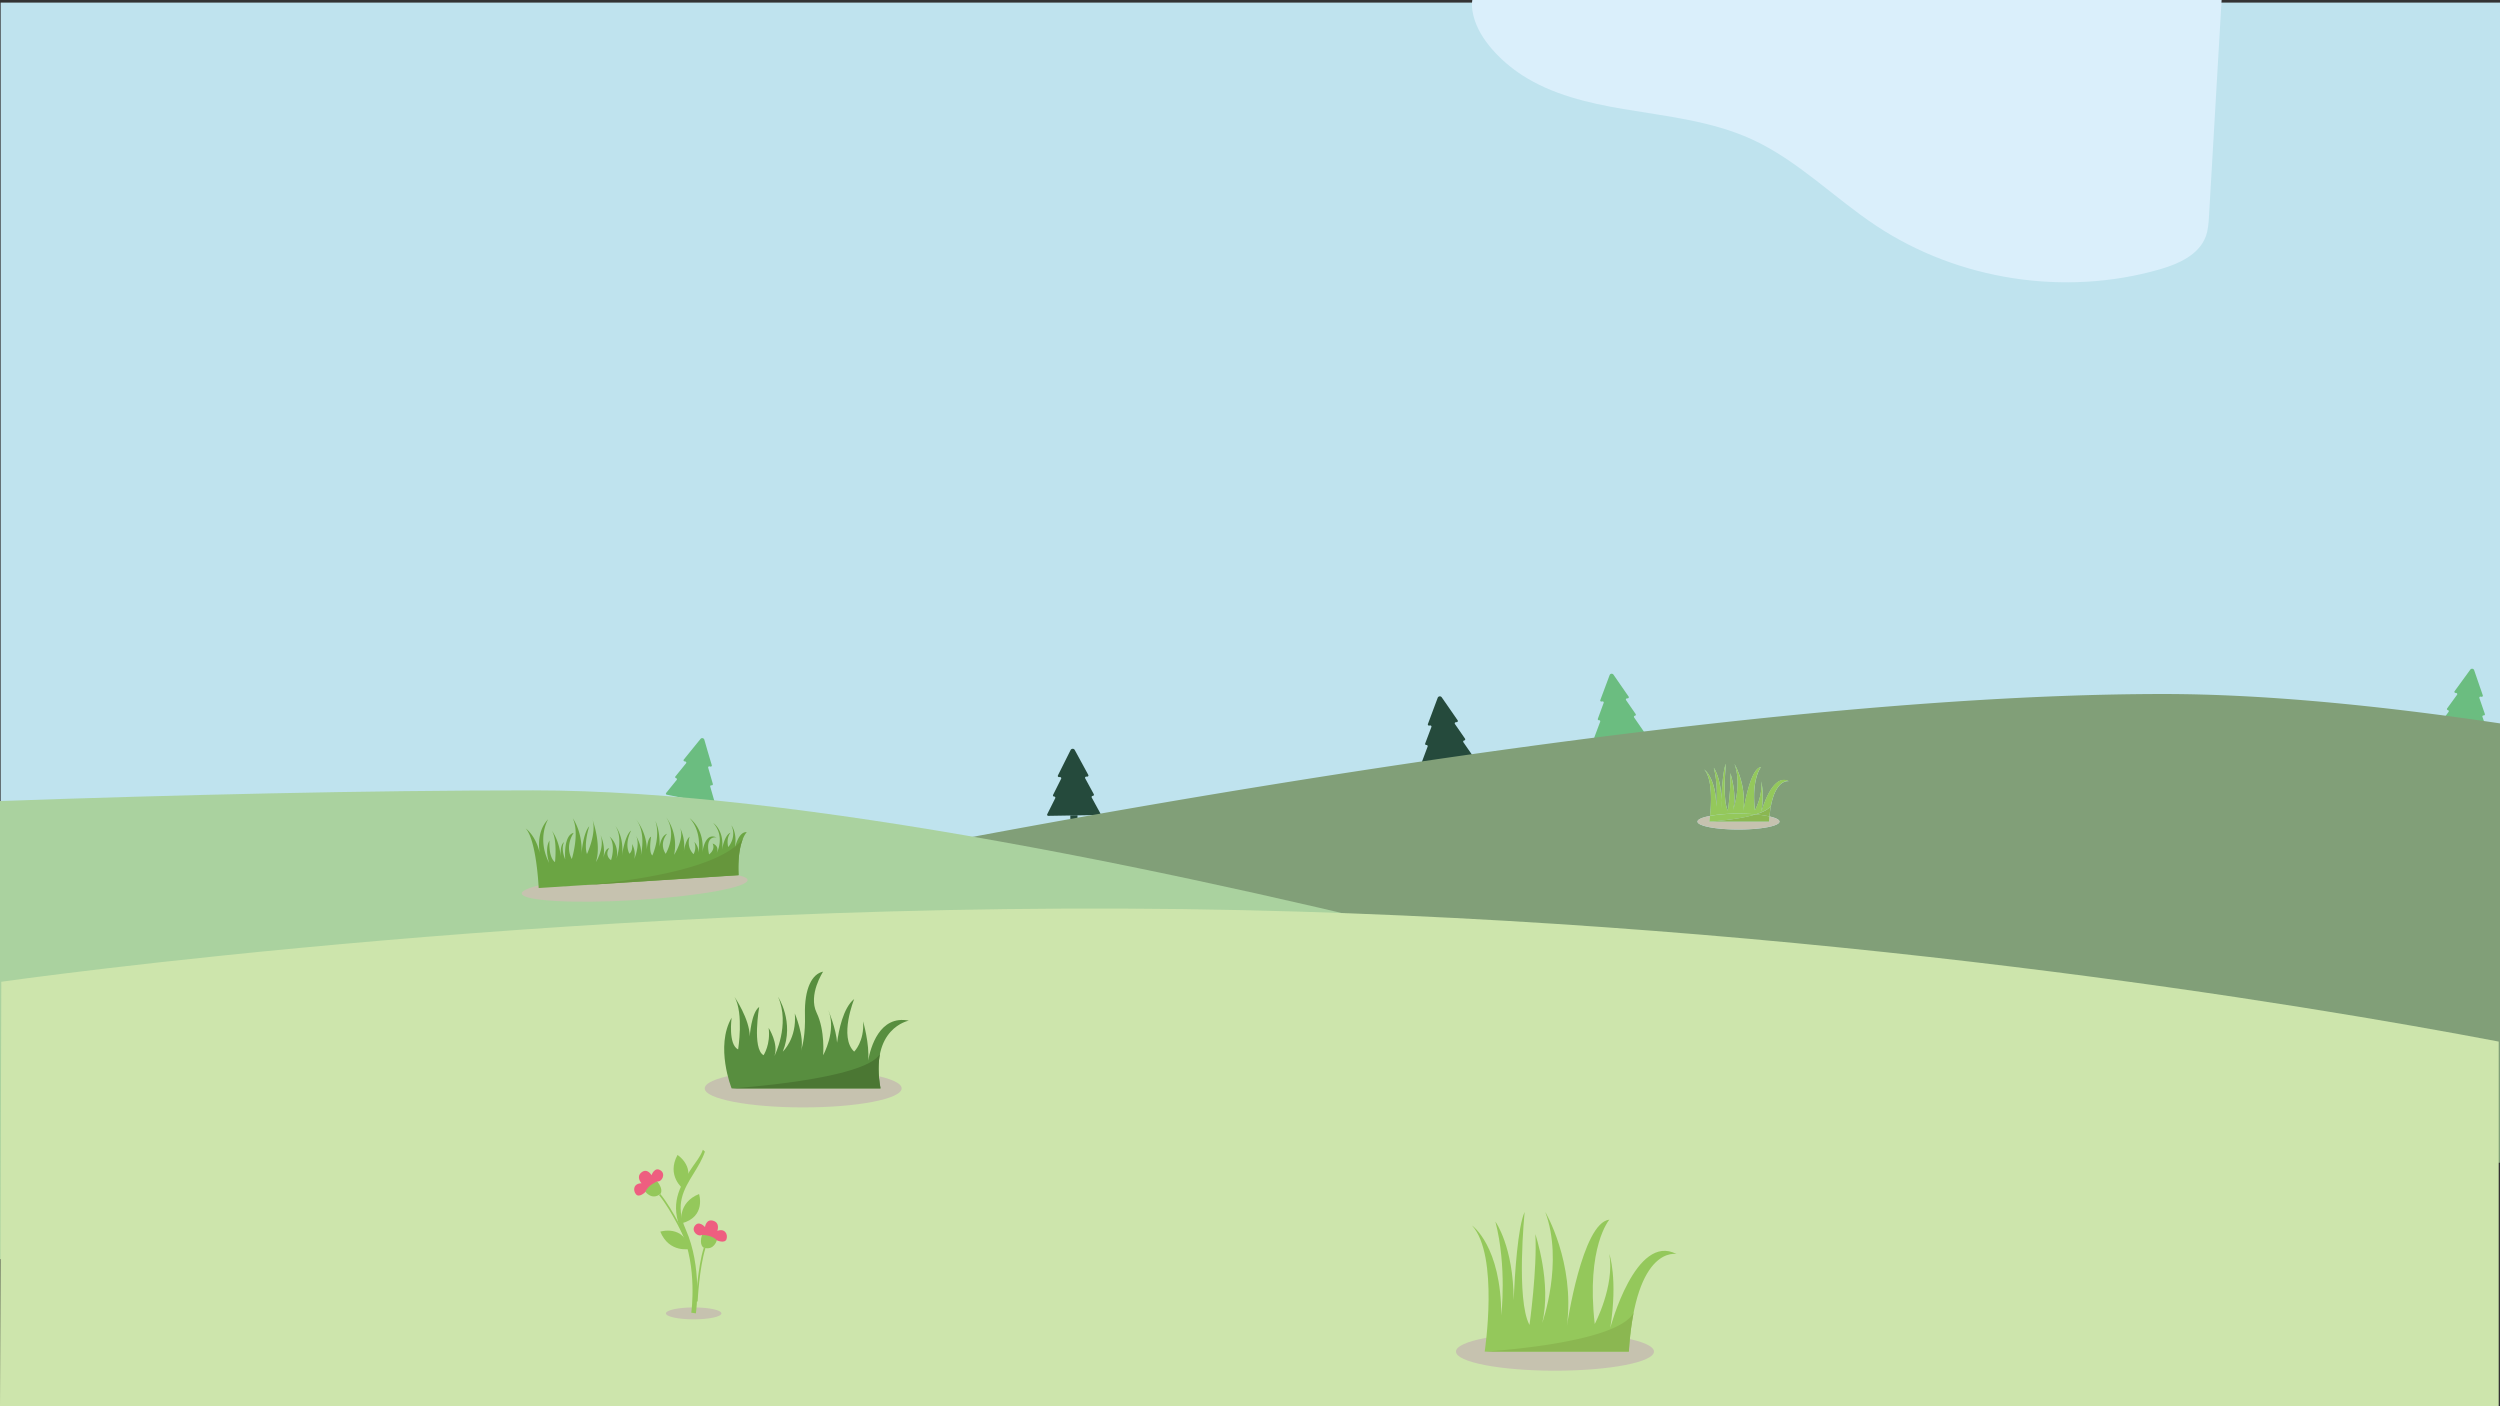 <svg id="圖層_1" data-name="圖層 1" xmlns="http://www.w3.org/2000/svg" viewBox="0 0 1920 1080"><rect x="0" y="0" width="1920" height="1080" fill="#333333" stroke="none"/><defs><style>.cls-1{fill:#bfe3ee;}.cls-2{fill:#daeffb;}.cls-3{fill:#254a3c;}.cls-4{fill:#936057;}.cls-5{fill:#6bbd80;}.cls-6{fill:#819f78;}.cls-7{fill:#c6c2af;}.cls-8{fill:#94c85b;}.cls-9{fill:#8bb751;}.cls-10{fill:#aad29f;}.cls-11{fill:#6ba543;}.cls-12{fill:#66963c;}.cls-13{fill:#cde5ac;}.cls-14{fill:#588e3f;}.cls-15{fill:#4b7733;}.cls-16{fill:#ee5e80;}</style></defs><title>welllcome_bg8</title><rect class="cls-1" x="0.5" y="2" width="1919.5" height="677"/><path class="cls-2" d="M1131.73,0c-.6,3-.37,7,.89,12.16,4.49,18.48,21.89,35.5,37.23,45.47,23.11,15,50.69,21.48,77.89,26.1,33.35,5.66,67.69,9.14,98.47,23.18,35.39,16.14,63.22,44.94,95.63,66.43,63.08,41.83,144.76,54.45,217.54,33.61,14.52-4.16,30.27-11.08,35.59-25.19,1.9-5,2.24-10.53,2.55-15.92L1707.19,0Z" transform="translate(-1)"/><path class="cls-3" d="M1132.56,581.18l-7.68-11.13a.88.88,0,0,1,.63-1.38.88.88,0,0,0,.63-1.38l-7.75-11.23a.88.88,0,0,1,.63-1.38l.82-.1a.88.88,0,0,0,.63-1.38l-6.66-9.65-5.55-8a1.78,1.78,0,0,0-3.12.38l-3.42,9.14-4.1,11a.89.89,0,0,0,.94,1.18l.82-.1a.89.89,0,0,1,.94,1.18L1095.54,571a.89.89,0,0,0,.94,1.18.89.89,0,0,1,.94,1.18l-4.73,12.65a.89.89,0,0,0,.94,1.18l19.14-2.34,19.14-2.34A.88.88,0,0,0,1132.56,581.18Z" transform="translate(-1)"/><polygon class="cls-4" points="1114.48 584.61 1109.11 585.27 1110.55 596.9 1115.93 596.25 1114.48 584.61"/><path class="cls-5" d="M1263.31,561.62,1256,551a.84.84,0,0,1,.59-1.31.84.84,0,0,0,.59-1.31l-7.36-10.67a.84.84,0,0,1,.59-1.31l.78-.1a.84.84,0,0,0,.59-1.31l-6.33-9.17-5.28-7.64a1.69,1.69,0,0,0-3,.36l-3.24,8.69-3.89,10.42a.84.84,0,0,0,.9,1.13l.78-.1a.84.84,0,0,1,.9,1.13L1228.15,552a.84.84,0,0,0,.9,1.13.84.84,0,0,1,.9,1.13l-4.49,12a.84.84,0,0,0,.9,1.13l18.18-2.23,18.18-2.23A.84.84,0,0,0,1263.31,561.62Z" transform="translate(-1)"/><polygon class="cls-4" points="1246.09 564.87 1240.98 565.5 1242.36 576.55 1247.47 575.93 1246.09 564.87"/><path class="cls-5" d="M550,616.49l-3.54-12.33a.84.84,0,0,1,1-1.05.84.84,0,0,0,1-1.05l-3.57-12.43a.84.84,0,0,1,1-1.05l.77.15a.84.84,0,0,0,1-1.05L544.49,577l-2.56-8.91a1.69,1.69,0,0,0-2.93-.59l-5.86,7.21-7,8.65a.84.84,0,0,0,.49,1.35l.77.15a.84.84,0,0,1,.49,1.35l-8.17,10.07a.84.84,0,0,0,.49,1.35.84.84,0,0,1,.49,1.35l-8.1,10a.84.84,0,0,0,.49,1.35l18,3.62,18,3.62A.84.84,0,0,0,550,616.49Z" transform="translate(-1)"/><polygon class="cls-4" points="527.5 613.45 525.26 624.37 530.31 625.38 532.54 614.46 527.5 613.45"/><path class="cls-5" d="M1911.7,562.67l-4.18-12.13a.84.84,0,0,1,.93-1.1.84.84,0,0,0,.93-1.1l-4.22-12.23a.84.84,0,0,1,.93-1.1l.77.11a.84.84,0,0,0,.93-1.1l-3.62-10.51-3-8.76a1.69,1.69,0,0,0-3-.44l-5.47,7.51-6.56,9a.84.84,0,0,0,.56,1.32l.77.11a.84.84,0,0,1,.56,1.32l-7.63,10.48a.84.84,0,0,0,.56,1.32.84.84,0,0,1,.56,1.32L1874,557.08a.84.84,0,0,0,.56,1.32l18.12,2.68,18.12,2.68A.84.84,0,0,0,1911.7,562.67Z" transform="translate(-1)"/><polygon class="cls-4" points="1889.1 560.75 1887.44 571.76 1892.53 572.52 1894.19 561.5 1889.1 560.75"/><path class="cls-3" d="M846,624.55l-6.54-12a.9.9,0,0,1,.78-1.32.9.9,0,0,0,.78-1.32l-6.6-12.14a.9.9,0,0,1,.78-1.32h.83a.9.9,0,0,0,.78-1.32l-5.67-10.43-4.73-8.7a1.8,1.8,0,0,0-3.19.05l-4.43,8.85-5.31,10.62a.9.9,0,0,0,.82,1.29h.83a.9.9,0,0,1,.82,1.3l-6.18,12.35a.9.9,0,0,0,.82,1.29.9.9,0,0,1,.82,1.29l-6.13,12.25a.9.9,0,0,0,.82,1.29l19.54-.33,19.54-.33A.9.9,0,0,0,846,624.55Z" transform="translate(-1)"/><rect class="cls-3" x="823.06" y="626.24" width="5.49" height="11.88" transform="translate(-11.76 14.31) rotate(-0.99)"/><g id="後地"><path class="cls-6" d="M1662.53,533c-408.2,0-1068.38,140-1068.38,140L702,893H1921V555.56C1826.78,541.58,1738.15,533,1662.53,533Zm-301.61,86.77,0,.19c-.12.7-.24,1.43-.35,2.17l-.06.41q-.16,1.11-.3,2.28l-.05.47c-.06.56-.12,1.14-.18,1.72,4.78,1.07,7.67,2.46,7.67,4,0,3.36-14.1,6.09-31.49,6.09s-31.49-2.73-31.49-6.09c0-1.72,3.71-3.28,9.67-4.39.91-8.8,2.08-28.43-4.56-35.72,0,0,9.29,6.45,9.29,28.58,0,0,1.86-15.37-1.86-29.81,0,0,5.76,8,5.79,25,.38-8.46,1.33-23.31,3.5-28.05,0,0-2.79,28,1.55,36,0,0,2.48-17.83,1.86-28.89,0,0,5.27,15.67,2.17,28.28,0,0,6.91-19.36,1-35.34a62.11,62.11,0,0,1,6.89,36.27s4.84-32.89,13.51-33.81c0,0-7.43,8.61-4.65,33.19,0,0,6.36-11.95,4.65-22.27,0,0,2.76,7.82.29,23.5,0,0,8.07-30.39,21.08-23.5C1374.8,600,1364.89,597.74,1360.93,619.77Z" transform="translate(-1)"/><path class="cls-7" d="M1359.95,627c0,.26-.05.51-.08.77l0,.38c-.08.92-.15,1.85-.22,2.83h-45.85s.26-1.69.53-4.39c-6,1.11-9.67,2.66-9.67,4.39,0,3.36,14.1,6.09,31.49,6.09s31.49-2.73,31.49-6.09C1367.62,629.48,1364.73,628.09,1359.95,627Z" transform="translate(-1)"/><path class="cls-8" d="M1322.76,620.7c.16-2.14.22-4.15.22-6.06C1322.82,618.25,1322.76,620.7,1322.76,620.7Z" transform="translate(-1)"/><path class="cls-8" d="M1359.94,627h0c.06-.58.11-1.16.18-1.72Q1360,626.14,1359.94,627Z" transform="translate(-1)"/><path class="cls-8" d="M1353.72,623.47c2.46-15.67-.29-23.5-.29-23.5,1.71,10.32-4.65,22.27-4.65,22.27-2.79-24.59,4.65-33.19,4.65-33.19-8.67.92-13.51,33.81-13.51,33.81a62.11,62.11,0,0,0-6.89-36.27c5.93,16-1,35.34-1,35.34,3.1-12.6-2.17-28.28-2.17-28.28.62,11.06-1.86,28.89-1.86,28.89-4.34-8-1.55-36-1.55-36-2.17,4.74-3.12,19.59-3.5,28.05,0,1.91-.06,3.92-.22,6.06,0,0,.06-2.45.22-6.06,0-17-5.79-25-5.79-25,3.72,14.44,1.86,29.81,1.86,29.81,0-22.13-9.29-28.58-9.29-28.58,6.64,7.3,5.47,26.92,4.56,35.72a125.08,125.08,0,0,1,21.82-1.7c4.72,0,9.19.2,13.21.56,5.7-1.73,10.24-4,11.79-6.8-.07.36-.14.73-.2,1.1,4-22,13.88-19.8,13.88-19.8C1361.79,593.07,1353.72,623.47,1353.72,623.47Z" transform="translate(-1)"/><path class="cls-8" d="M1359.62,631c.06-1,.14-1.91.22-2.83C1359.76,629.09,1359.69,630,1359.62,631Z" transform="translate(-1)"/><path class="cls-8" d="M1359.94,627c0,.26,0,.51-.07.77,0-.27.05-.51.08-.77Z" transform="translate(-1)"/><path class="cls-8" d="M1336.13,624.91a125.08,125.08,0,0,0-21.82,1.7c-.28,2.69-.53,4.39-.53,4.39s21.37-1.22,35.57-5.53C1345.32,625.12,1340.85,624.91,1336.13,624.91Z" transform="translate(-1)"/><path class="cls-9" d="M1349.34,625.47a84.44,84.44,0,0,1,10.6,1.54q.09-.88.18-1.72l.05-.47q.14-1.18.3-2.28l.06-.41c.11-.75.23-1.48.35-2.17l0-.19c.07-.37.13-.74.2-1.1C1359.59,621.52,1355,623.75,1349.34,625.47Z" transform="translate(-1)"/><path class="cls-9" d="M1349.34,625.47c-14.2,4.31-35.57,5.53-35.57,5.53h45.85c.06-1,.14-1.91.22-2.83l0-.38c0-.26,0-.52.07-.77A84.44,84.44,0,0,0,1349.34,625.47Z" transform="translate(-1)"/></g><g id="中地"><path class="cls-10" d="M410.63,607C281.1,607,137.09,610.46,1,615.17V967H1386.44l213.62-110S816.8,607,410.63,607Z" transform="translate(-1)"/><ellipse class="cls-7" cx="490.68" cy="677.21" rx="86.71" ry="10.25" transform="matrix(1, -0.06, 0.06, 1, -43.89, 33.25)"/><path class="cls-11" d="M574.53,639.11c-6.44-.68-9.2,12.07-9.52,13.68,2.86-12.91-2.33-18.94-2.33-18.94,4.32,9.45-2.43,16.69-2.43,16.69-1.67-7.67,1.82-11,1.82-11-4.78,1.48-6.72,13.66-6.72,13.66C557.88,638,548.71,632,548.71,632c9.66,10.59,2.6,23.43,2.6,23.43,2.63-6-3-7.59-3-7.59,2.33,4.89-2.75,8.35-2.75,8.35-3.33-15.15,5.79-13,5.79-13-8.06-3.86-10.37,7.6-10.92,11.51,2-18.15-9.79-26.31-9.79-26.31,8.17,8.73,7.58,21.1,6.86,26.39a11.65,11.65,0,0,0-3.24-8.15,11.2,11.2,0,0,1-.61,9.37c-5.84-5.85-3-13.42-3-13.42-2.46,1.87-3.86,7.87-4.44,10.93A31.1,31.1,0,0,0,523,635.24c4.23,8.09-4.27,21.28-4.27,21.28a37,37,0,0,0-6.18-29c8.86,13.42-.31,28.23-.31,28.23-5.42-8.4,1.1-15.44,1.1-15.44-3.75,1.28-5.24,6.23-5.83,10.06.57-12.71-3.15-19.79-3.15-19.79C508.45,643.38,502,657,502,657c-3.1-2.72-.94-14.45-.94-14.45-2.13.91-3,6.12-3.34,9.9,0-13.62-8.46-23.43-8.46-23.43,8.71,10.9,3.64,28.95,3.64,28.95,2.06-7.33-3.59-16.3-3.59-16.3,3.75,6.57-1.19,18-1.19,18a16.19,16.19,0,0,0-1.71-11.47c.76,5.68-2.05,7.44-2.05,7.44-4.05-8.3,1.38-17.78,1.38-17.78-4.86,3.25-7.12,19.51-7.12,19.51,2-14.71-5-23-5-23,6.27,9.57.85,25,.85,25a17.47,17.47,0,0,0-5.35-17c5,7.07,1.18,18.21,1.18,18.21a6.07,6.07,0,0,1-1.41-9.05c-2.55-.4-4,5.08-4.55,7.7a29.82,29.82,0,0,0-2.17-18c3.56,9.69-3.5,20.84-3.5,20.84,4.57-14.1-3-33.65-3-33.65,4.19,10.43-3.87,27.48-3.87,27.48-2.67-8,1.74-21.31,1.74-21.31-4.92,5.38-6,21.78-6,21.78,1.21-17.39-6.65-27.92-6.65-27.92,5.47,11.56-.74,31.31-.74,31.31-5.57-10.73,1.46-20.13,1.46-20.13-8.22,1.89-6.51,20.45-6.51,20.45-3.71-9.1-.86-13.29-.86-13.29-3.22,1.86-2.69,10.22-2.55,11.86-1-13.56-6.91-20.72-6.91-20.72,4.44,6.86,2.46,24.21,2.46,24.21-5.34-4.13-4.2-16.65-4.2-16.65-4.05,6.68-.24,17.33-.24,17.33-9.82-19-.82-33.63-.82-33.63-9.83,10.13-6.53,25.78-6.26,27-2.91-14.53-11-19.93-11-19.93,8.36,8.95,10,45.75,10,45.75l153.47-9.92C567,646.09,574.53,639.11,574.53,639.11Z" transform="translate(-1)"/><path class="cls-12" d="M571.62,644.05a34.77,34.77,0,0,1-5.93,6c-.24.86-.42,1.58-.53,2.1q.21-1,.35-2c-23.15,18.44-79.19,26.38-116,29.69l118.73-7.67C567.54,657.42,569.66,648.78,571.62,644.05Z" transform="translate(-1)"/></g><path class="cls-13" d="M955.76,699C462.3,688,2,754,2,754L1,1080H1920V799.93C1770.24,771.44,1396,708.81,955.76,699Z" transform="translate(-1)"/><g id="前草"><ellipse class="cls-7" cx="1194.22" cy="1038" rx="76.03" ry="14.7"/><path class="cls-8" d="M1237.69,1019.81c5.94-37.85-.71-56.73-.71-56.73,4.14,24.91-11.22,53.77-11.22,53.77C1219,957.47,1237,936.69,1237,936.69c-20.94,2.23-32.62,81.64-32.62,81.64,6.27-49-16.63-87.57-16.63-87.57,14.33,38.59-2.36,85.35-2.36,85.35,7.48-30.43-5.24-68.28-5.24-68.28,1.5,26.72-4.49,69.76-4.49,69.76-10.47-19.3-3.74-86.83-3.74-86.83-5.24,11.44-7.54,47.28-8.45,67.72-.09-41.09-14-60.3-14-60.3,9,34.88,4.49,72,4.49,72,0-53.43-22.44-69-22.44-69,20.94,23,9.72,96.85,9.72,96.85h110.71c5.24-82,36.65-74.92,36.65-74.92C1257.18,946.42,1237.69,1019.81,1237.69,1019.81Z" transform="translate(-1)"/><path class="cls-9" d="M1141.24,1038h110.71a232.64,232.64,0,0,1,3.64-29.76C1242.56,1032.23,1141.24,1038,1141.24,1038Z" transform="translate(-1)"/><ellipse class="cls-7" cx="616.85" cy="835.88" rx="75.61" ry="14.62"/><path class="cls-14" d="M699,783.85c-22.64-4.49-29.47,20.9-31.25,30.64,1.17-12.72-3.9-30.08-3.9-30.08,1.12,15.5-6.84,23.25-6.84,23.25-11.86-11.07,0-40.4,0-40.4-8.46,6.71-11.87,24.12-13.14,33.55-.59-10.36-6.81-25.25-6.81-25.25,6.69,16.05-3.9,34.87-3.9,34.87s1.67-18.82-5-32.66,5-31.55,5-31.55c-8.37,1.66-14.5,12.73-13.95,33.21.4,14.55-1.74,23.51-3,27.48,2.83-10.58-4.8-28.58-4.8-28.58,1.67,19.37-9.23,29.33-9.23,29.33,9.17-22.69-3.6-42.06-3.6-42.06C608,787.17,595.77,811,595.77,811c3.35-9.41-4.46-21.59-4.46-21.59,1.67,12.73-3.9,21-3.9,21-8.93-5-3.35-37.08-3.35-37.08-6.14,4.43-7.25,22.69-7.25,22.69,0-13.28-11.72-30.44-11.72-30.44,7.25,12.73,2.79,40.4,2.79,40.4-7.81-3.87-5-24.35-5-24.35-12.83,22.14,0,54.25,0,54.25H677.22C668.85,789.4,699,783.85,699,783.85Zm-83.61,25.31-.07.15Z" transform="translate(-1)"/><path class="cls-15" d="M676.84,809.35h0c-11.37,20-114,26.54-114,26.54H677.22C675.24,824.9,675.43,816.23,676.84,809.35Z" transform="translate(-1)"/><ellipse class="cls-7" cx="532.75" cy="1008.68" rx="21.3" ry="4.58"/><path class="cls-8" d="M533.71,901.24c3.25-5.25,6.6-10.68,8.67-16.79L540.81,883c-1.95,5.74-7,11.31-10.13,16.4-7.67,12.43-15.61,25.29-6.28,46.29,12.39,27.91,7.55,62.12,7.5,62.46l3.53.51c.21-1.44,5-35.55-7.77-64.4C519.08,925,526.19,913.44,533.71,901.24Z" transform="translate(-1)"/><path class="cls-8" d="M508.11,945.9c6.88,16.74,22.74,13.27,22.74,13.27C525.81,940.27,508.11,945.9,508.11,945.9Z" transform="translate(-1)"/><path class="cls-8" d="M537.88,917c-16.88,6.79-13.43,22.54-13.43,22.54C543.51,934.57,537.88,917,537.88,917Z" transform="translate(-1)"/><path class="cls-8" d="M521.32,887c-8.64,15.92,4.15,25.86,4.15,25.86C537,897,521.32,887,521.32,887Z" transform="translate(-1)"/><path class="cls-8" d="M508.14,917l-1,.85c9.91,12,20.71,35.55,20.81,35.78l1.23-.55C529,952.84,518.16,929.18,508.14,917Z" transform="translate(-1)"/><path class="cls-16" d="M508.54,899c-4.81-3.43-7.18,3.56-7.18,3.56s-3.21-5.87-7.79-2.1c-4.31,3.55.11,8.29.11,8.29-6.06.05-6.82,5.31-4.28,8.42s7.35-1.83,7.35-1.83l9.08-8C509.36,907.79,512.36,901.75,508.54,899Z" transform="translate(-1)"/><path class="cls-8" d="M505.81,907.32s-7.44,2.91-9.08,8c0,0,4.92,6.76,11.4,1.63C508.14,917,511,914.1,505.81,907.32Z" transform="translate(-1)"/><path class="cls-8" d="M541.51,958.27c-4.78,15-6.06,41-6.07,41.22l1.34.07c0-.26,1.29-26.06,6-40.89Z" transform="translate(-1)"/><path class="cls-16" d="M551.89,945.32s2.35-6-3-7.74c-5.66-1.82-6.46,4.8-6.46,4.8s-4.8-5.62-8-.67c-2.54,3.93,2.5,8.44,5.63,6.7l11.42,4.15s6.33,2.83,7.51-1S557.54,943.15,551.89,945.32Z" transform="translate(-1)"/><path class="cls-8" d="M540.07,948.41c-2.34,8.21,1.44,9.85,1.44,9.85,7.94,2.38,10-5.7,10-5.7C548.07,948.39,540.07,948.41,540.07,948.41Z" transform="translate(-1)"/></g></svg>